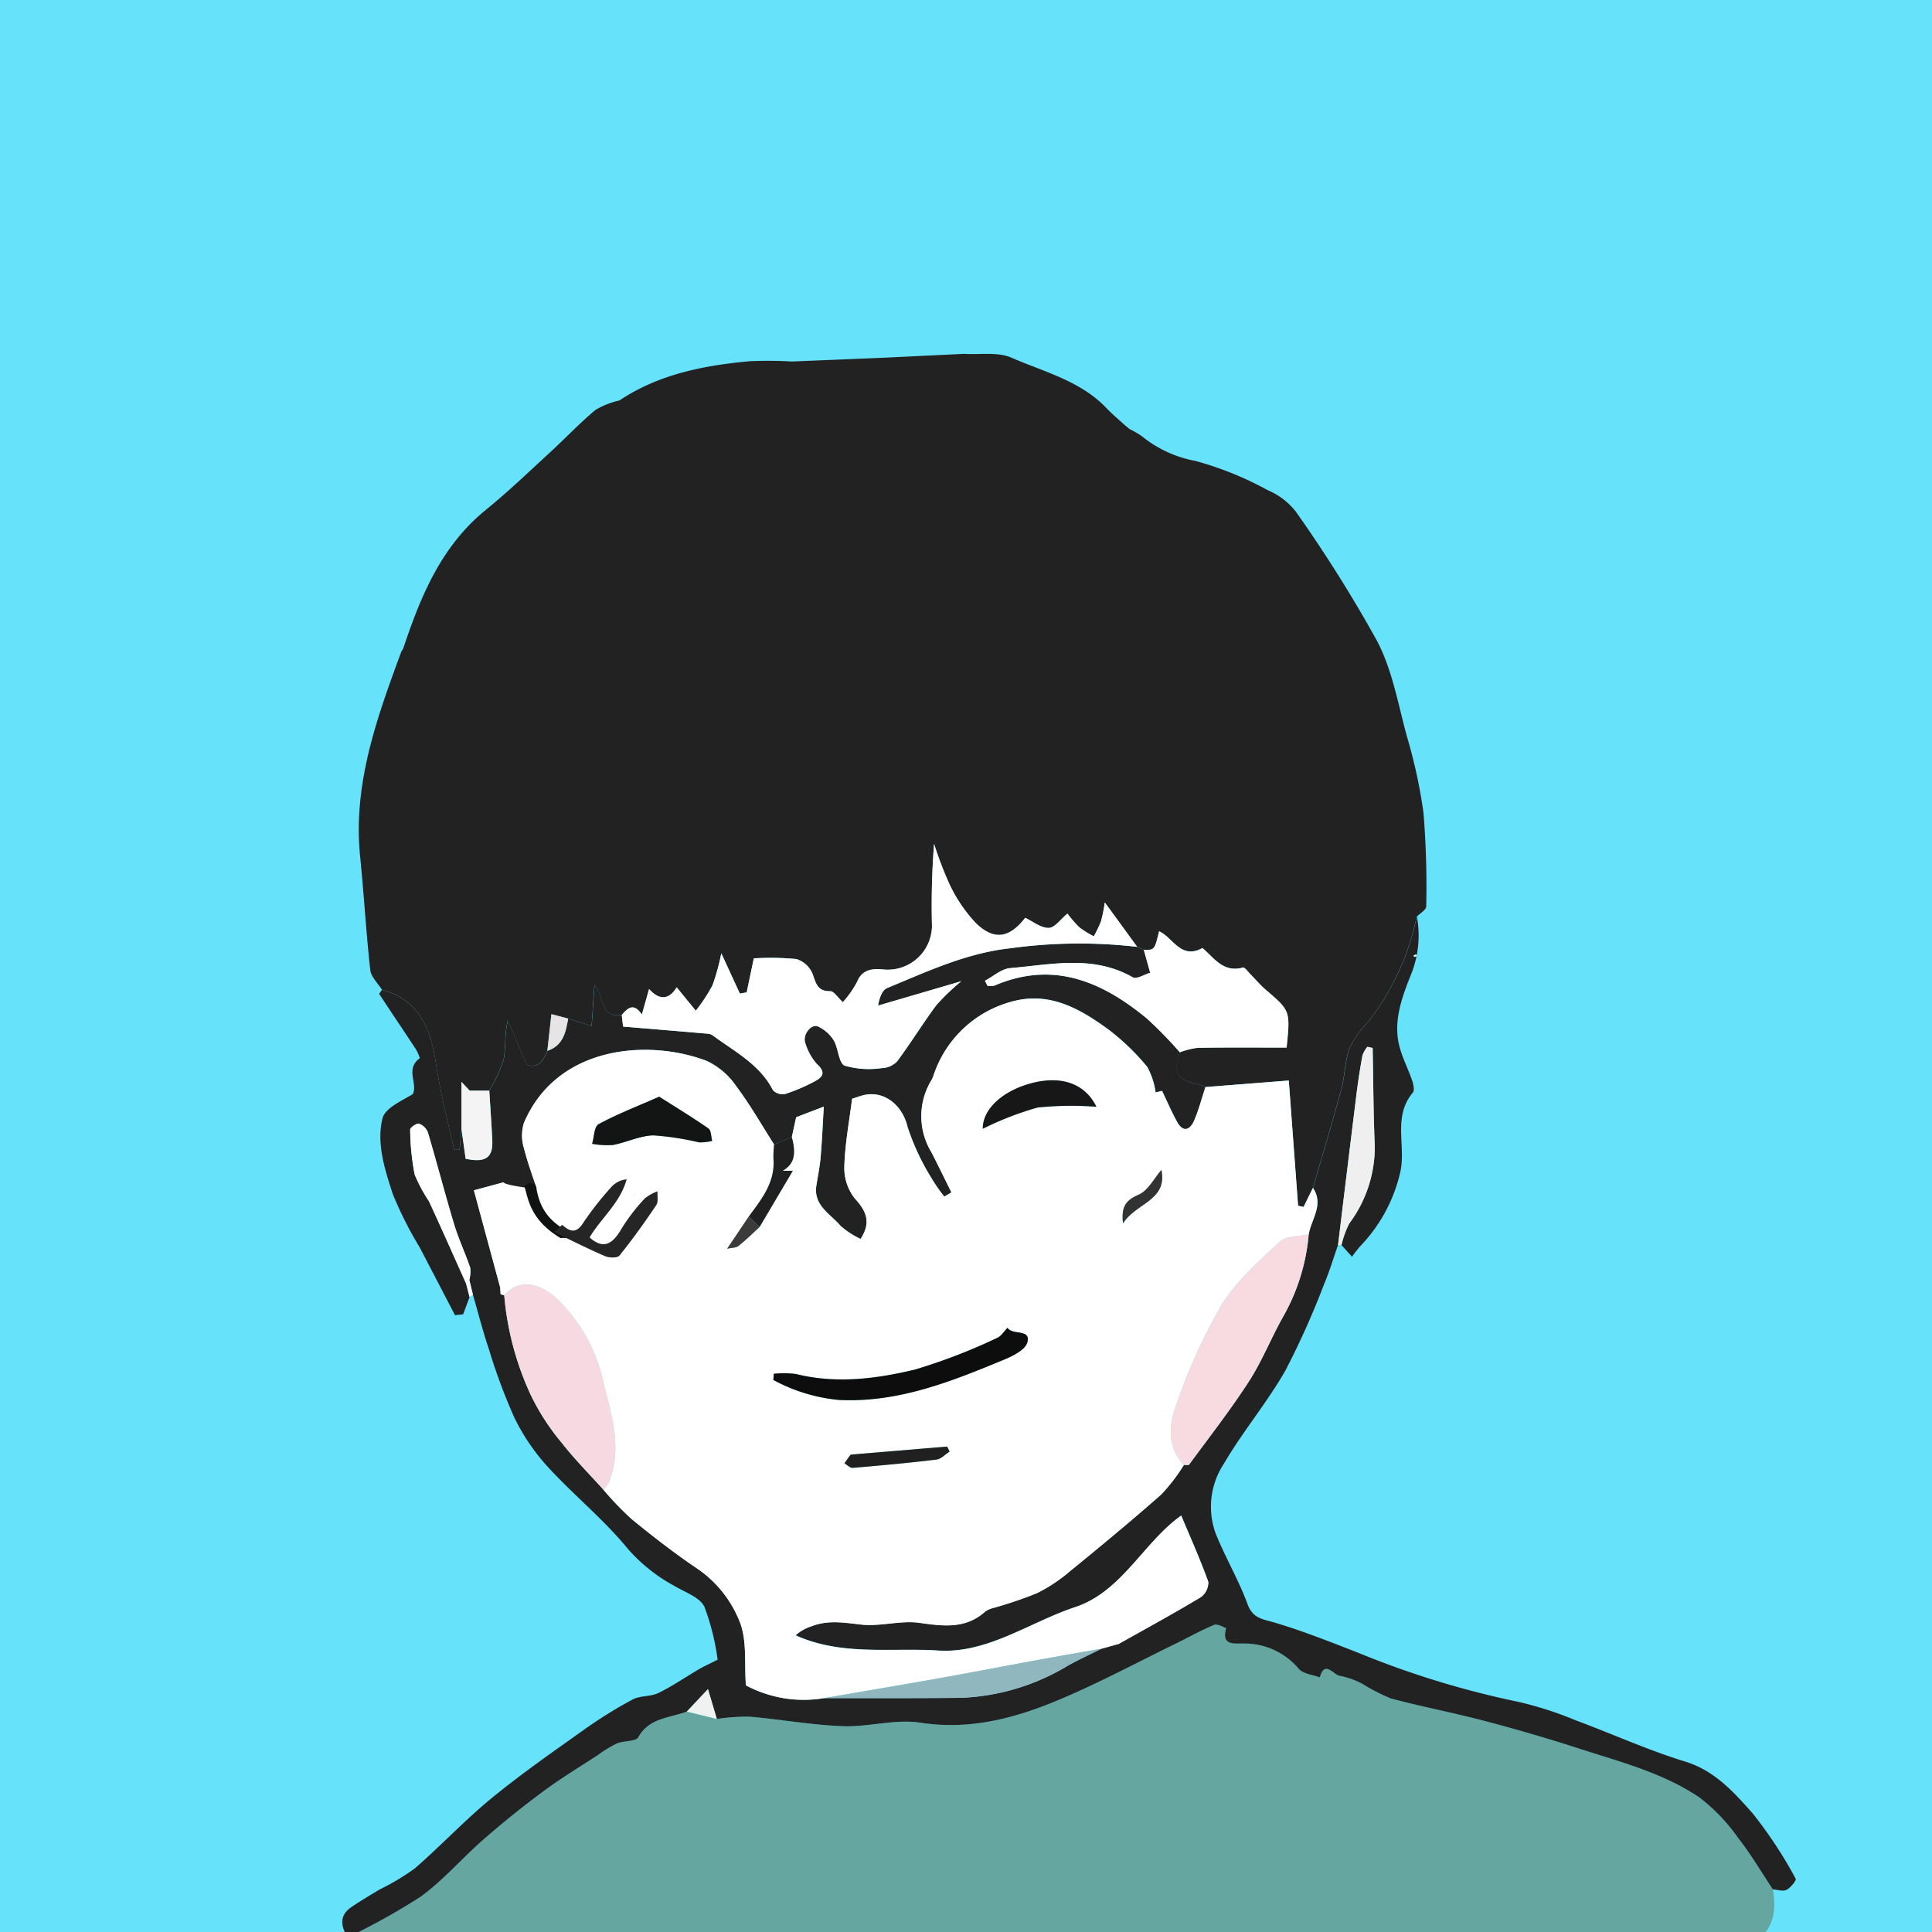 <svg xmlns="http://www.w3.org/2000/svg" xmlns:xlink="http://www.w3.org/1999/xlink" width="198" height="198" viewBox="0 0 198 198">
  <rect x="0" y="0" width="198" height="198" fill="#808080" stroke="none"/>
  <defs>
    <clipPath id="clip-member06">
      <rect width="198" height="198"/>
    </clipPath>
  </defs>
  <g id="member06" clip-path="url(#clip-member06)">
    <rect width="198" height="198" fill="#66e2fa"/>
    <g id="Group_6" data-name="Group 6" transform="translate(-74.594 -490.222)">
      <circle id="Ellipse_4" data-name="Ellipse 4" cx="0.967" cy="0.967" r="0.967" transform="translate(191.175 626.056)" fill="#171616"/>
      <path id="Path_708" data-name="Path 708" d="M256.282,651.049c.432,2.494-.019,4.6-2.586,5.73a4.8,4.8,0,0,1-1.355.376c-4.363.511-8.743.9-13.089,1.522a70.753,70.753,0,0,0-9.986,1.934c-6.076,1.791-12.3,2.119-18.534,2.314-4.194.132-8.4-.2-12.6-.216-3.743-.011-7.485.2-11.228.2-3.788,0-7.575-.175-11.364-.21-4.121-.036-8.243.042-12.364-.011-2.29-.029-4.577-.259-6.866-.331-4.256-.136-8.519-.126-12.769-.356-5.349-.29-10.695-.711-16.032-1.175-2.9-.251-5.774-.819-8.676-1.043-2.552-.2-5.126-.067-7.686-.191a1.934,1.934,0,0,1-1.381-.892c-.48-.94-.671-1.99.462-2.731a66.9,66.9,0,0,0,7.465-4.153c2.342-1.695,4.263-3.962,6.456-5.876,1.977-1.724,4.025-3.376,6.134-4.936,1.811-1.341,3.749-2.51,5.637-3.747a12.275,12.275,0,0,1,1.906-1.159c.714-.3,1.929-.168,2.192-.638,1.134-2.022,3.221-1.957,4.972-2.63l3.073.759a20.967,20.967,0,0,1,3.356-.235c3.192.271,6.365.857,9.56.976,2.641.1,5.375-.757,7.938-.36,5.2.8,9.911-.512,14.513-2.471,3.962-1.686,7.773-3.728,11.648-5.622,1.323-.647,2.612-1.373,3.969-1.94.313-.131,1.216.348,1.21.369-.5,1.808.857,1.526,1.791,1.55a7.266,7.266,0,0,1,5.649,2.589c.453.527,1.428.6,2.163.886.509-1.831,1.409-.237,2.058-.16a8.1,8.1,0,0,1,2.374.858,18.83,18.83,0,0,0,2.868,1.462c3.148.841,6.357,1.449,9.508,2.279q4.944,1.305,9.822,2.87c4.217,1.363,8.576,2.484,12.287,5a19.059,19.059,0,0,1,3.974,4.169C254.043,647.462,255.114,649.294,256.282,651.049Z" transform="translate(0 32.8)" fill="#65a7a0"/>
      <path id="Path_709" data-name="Path 709" d="M144.913,651.11c-1.751.674-3.839.608-4.972,2.63-.263.469-1.478.341-2.192.638a12.278,12.278,0,0,0-1.906,1.159c-1.887,1.237-3.826,2.406-5.637,3.747-2.109,1.56-4.157,3.212-6.134,4.936-2.193,1.914-4.114,4.181-6.456,5.876a66.916,66.916,0,0,1-7.465,4.153c-.7-1.129-.89-2.224.37-3.09.948-.652,1.944-1.235,2.931-1.827a24.476,24.476,0,0,0,3.569-2.137c2.683-2.327,5.121-4.943,7.862-7.193,3.04-2.493,6.28-4.747,9.486-7.028a46.365,46.365,0,0,1,4.986-3.1c.777-.414,1.842-.276,2.641-.666,1.436-.7,2.764-1.621,4.149-2.431.493-.289,1.019-.523,1.922-.981a24.721,24.721,0,0,0-1.35-5.415c-.477-1-2.038-1.514-3.149-2.185a17.137,17.137,0,0,1-4.729-3.793c-2.45-2.993-5.518-5.472-8.144-8.333a21.443,21.443,0,0,1-3.443-5.047,59,59,0,0,1-2.628-7.053c-.619-1.839-1.1-3.725-1.637-5.59l-.366-1.509a3.318,3.318,0,0,0,.094-1.238c-.508-1.5-1.194-2.946-1.651-4.461-.942-3.125-1.759-6.286-2.687-9.415a1.547,1.547,0,0,0-.916-.894c-.237-.069-.914.393-.9.6a25.01,25.01,0,0,0,.46,4.613,16.109,16.109,0,0,0,1.461,2.732c1.3,2.8,2.541,5.618,3.805,8.43l.36,1.389-.662,1.774-.833.087q-1.809-3.475-3.618-6.949a37.832,37.832,0,0,1-2.752-5.452c-.813-2.491-1.691-5.155-1.067-7.75.255-1.064,1.923-1.787,3.105-2.5.565-1.055-.818-2.568.727-3.689a3.946,3.946,0,0,0-.568-1.164c-1.187-1.806-2.4-3.592-3.585-5.4-.039-.06.179-.287.278-.438,3.939,1.075,5.021,4.122,5.558,7.718.437,2.921,1.208,5.791,1.831,8.683l.569-.007.191-2.115.425,3.038c1.58.315,2.823.23,2.731-1.822-.076-1.722-.206-3.441-.311-5.159a14.741,14.741,0,0,0,1.474-3.193c.258-1.262.06-2.617.436-3.989.626,1.46,1.252,2.921,1.939,4.522,1.143.43,1.688-.392,2.111-1.428,1.6-.528,1.889-1.9,2.123-3.3l2.414.755.286-4.184c1,1.087.531,3.372,2.8,3.065l.139,1.182c3.022.253,5.892.489,8.76.739a1.072,1.072,0,0,1,.5.221c2.224,1.638,4.749,2.934,6.1,5.562a1.37,1.37,0,0,0,1.24.386,18.223,18.223,0,0,0,2.931-1.239c.831-.426,1.365-.909.323-1.838a5.724,5.724,0,0,1-1.172-2.109c-.345-.84.567-2.057,1.3-1.727a3.772,3.772,0,0,1,1.6,1.41c.492.826.5,2.328,1.127,2.6a8.943,8.943,0,0,0,3.768.254,2.3,2.3,0,0,0,1.595-.683c1.4-1.882,2.636-3.892,4.034-5.78a22.926,22.926,0,0,1,2.56-2.447l-8.537,2.5c.15-.873.437-1.593.937-1.8,4.082-1.689,8.1-3.577,12.581-4.071a51.709,51.709,0,0,1,13.044-.147l.675.3.654,2.351c-.563.162-1.39.694-1.786.468-4.058-2.32-8.349-1.3-12.569-.942-.89.076-1.722.845-2.58,1.294l.261.515a1.92,1.92,0,0,0,.7-.011c6.01-2.588,11.021-.44,15.628,3.36a43.046,43.046,0,0,1,3.386,3.47c-.7,2-.281,2.822,1.613,3.2a7.312,7.312,0,0,1,1.012.358c-.381,1.155-.68,2.346-1.166,3.457-.408.93-1.116,1.228-1.727.131-.572-1.029-1.037-2.119-1.557-3.2-.349.087-.769.191-.658.164a7.771,7.771,0,0,0-.85-2.608,23.894,23.894,0,0,0-3.978-3.838c-2.723-1.981-5.657-3.729-9.239-3.026A11.605,11.605,0,0,0,170.167,586a3.73,3.73,0,0,1-.326.638,7.1,7.1,0,0,0,.142,7.144c.7,1.364,1.369,2.744,2.05,4.118l-.73.432a16.122,16.122,0,0,1-1.289-1.851,24.326,24.326,0,0,1-2.481-5.3c-.527-2.27-2.506-3.876-4.755-3.179-.389.12-.775.25-.926.3-.293,2.351-.73,4.633-.794,6.924a5.038,5.038,0,0,0,1.063,3.281c1.218,1.327,1.692,2.484.6,4.16a8.568,8.568,0,0,1-2.062-1.347c-1.036-1.227-2.792-2.078-2.467-4.132.151-.956.349-1.907.432-2.868.143-1.648.213-3.3.327-5.209l-2.831,1.083-.446,2.048-1.815.746c-1.279-2-2.457-4.074-3.876-5.968a7.593,7.593,0,0,0-3-2.582c-5.933-2.284-15.365-1.635-18.763,6.34a4.359,4.359,0,0,0,0,2.576c.428,1.7,1.055,3.342,1.559,4.882l-1.7,1.333-1.048-.325-.892-2.381-3.046.822c.886,3.277,1.794,6.627,2.7,9.977l.035.658.374.136a30.326,30.326,0,0,0,2.712,10.209,23.528,23.528,0,0,0,3.161,4.887c1.325,1.7,2.859,3.232,4.3,4.837a32.679,32.679,0,0,0,2.889,3c2.143,1.75,4.335,3.458,6.626,5.006a11.87,11.87,0,0,1,4.472,5.585c.729,1.909.437,4.205.606,6.443a12.58,12.58,0,0,0,7.995,1.311c4.662-.008,9.325.013,13.986-.032a22.838,22.838,0,0,0,11.011-3.295c1.128-.632,2.311-1.17,3.47-1.75l-.1-.1.094.1,1.767-.493c2.807-1.581,5.637-3.122,8.4-4.783a1.868,1.868,0,0,0,.769-1.577c-.839-2.327-1.857-4.59-2.776-6.788-3.842,2.719-6.074,7.8-10.867,9.382-4.669,1.547-9,4.781-14.036,4.451-4.84-.318-9.875.587-14.618-1.561a4.349,4.349,0,0,1,1.587-.913c1.691-.68,3.36-.4,5.119-.192,1.966.227,4.043-.449,5.994-.175,2.451.344,4.721.65,6.738-1.158a2.362,2.362,0,0,1,.827-.368,42.123,42.123,0,0,0,4.463-1.513,16.376,16.376,0,0,0,3.37-2.231c3.171-2.585,6.328-5.192,9.394-7.9a19.017,19.017,0,0,0,2.306-3.011c.182-.008.465.057.532-.034,2.062-2.814,4.216-5.57,6.11-8.493,1.326-2.048,2.244-4.353,3.431-6.5a20.656,20.656,0,0,0,2.716-8.62c.281-1.57,1.579-3.046.436-4.748.974-3.36,1.989-6.709,2.9-10.085.38-1.4.369-2.934.872-4.281a10.592,10.592,0,0,1,1.972-2.744,26.3,26.3,0,0,0,4.9-10.715l0,.028a10.671,10.671,0,0,1-.517,5.722c-.921,2.33-1.974,4.911-1.268,7.6.314,1.194.9,2.314,1.3,3.487.132.389.262,1.008.064,1.243-2.129,2.517-.611,5.59-1.326,8.329a16.132,16.132,0,0,1-4.1,7.445,12.133,12.133,0,0,0-.8,1.04L212,603.3a9.828,9.828,0,0,1,.8-2.21,13.106,13.106,0,0,0,2.613-7.955c-.144-3.34-.15-6.687-.217-10.032l-.544-.119a3.1,3.1,0,0,0-.5.878c-.243,1.335-.453,2.68-.62,4.027q-.958,7.7-1.883,15.408c-.471,1.335-.874,2.7-1.426,4a83.216,83.216,0,0,1-3.973,8.869c-1.893,3.316-4.4,6.281-6.324,9.58a8,8,0,0,0-.839,7.058c.98,2.473,2.369,4.789,3.281,7.283.559,1.525,1.6,1.552,2.835,1.921,2.911.869,5.748,2,8.584,3.106a92.414,92.414,0,0,0,16.341,5A36.674,36.674,0,0,1,235.984,652c3.751,1.39,7.41,3.061,11.225,4.231,3.054.937,5,3.143,6.921,5.3a44.613,44.613,0,0,1,4.422,6.714c.092.151-.521.924-.942,1.136-.366.185-.926-.016-1.4-.048-1.17-1.755-2.24-3.588-3.537-5.242a19.057,19.057,0,0,0-3.974-4.169c-3.711-2.513-8.069-3.633-12.287-5q-4.868-1.572-9.822-2.87c-3.151-.83-6.36-1.438-9.508-2.279a18.834,18.834,0,0,1-2.868-1.462,8.106,8.106,0,0,0-2.374-.858c-.65-.076-1.549-1.671-2.058.16-.735-.283-1.71-.36-2.163-.886a7.266,7.266,0,0,0-5.649-2.589c-.934-.024-2.294.258-1.791-1.55.007-.021-.9-.5-1.21-.369-1.357.567-2.645,1.292-3.969,1.939-3.875,1.894-7.686,3.936-11.648,5.622-4.6,1.96-9.317,3.275-14.514,2.471-2.564-.4-5.3.46-7.938.359-3.195-.119-6.368-.7-9.56-.976a20.967,20.967,0,0,0-3.356.235c-.289-.972-.579-1.944-.91-3.057Zm74.7-77.593-.238.131c.041.041.091.122.122.115a1.119,1.119,0,0,0,.247-.115Z" transform="translate(0.073 14.52)" fill="#222"/>
      <path id="Path_710" data-name="Path 710" d="M185.947,599.929q.938-7.7,1.883-15.408c.167-1.347.377-2.692.62-4.027a3.1,3.1,0,0,1,.5-.878l.544.119c.067,3.344.072,6.691.217,10.032a13.105,13.105,0,0,1-2.613,7.955,9.828,9.828,0,0,0-.8,2.21l-.174.008Z" transform="translate(25.776 17.886)" fill="#f0efef"/>
      <path id="Path_711" data-name="Path 711" d="M219.976,573.5a52.772,52.772,0,0,0-1.719-7.885c-.881-3.265-1.48-6.719-3.014-9.668a143.175,143.175,0,0,0-8.342-13.286,7.19,7.19,0,0,0-2.878-2.2,34.047,34.047,0,0,0-7.413-3,12.207,12.207,0,0,1-5.474-2.52,9.353,9.353,0,0,0-1.277-.746l-.422-.344c-.644-.592-1.326-1.15-1.927-1.783-2.669-2.82-6.392-3.719-9.76-5.189-1.4-.612-3.209-.291-4.832-.394h0l-8.478.409h0l-9.2.377a41.8,41.8,0,0,0-4.35-.027c-4.653.437-9.2,1.309-13.2,3.946l-.115.07-.017.007h0a8.379,8.379,0,0,0-2.433.964c-1.631,1.357-3.092,2.915-4.657,4.352-2.167,1.988-4.291,4.031-6.571,5.883-4.573,3.713-6.686,8.841-8.468,14.19l.012-.012-.222.37c-2.49,6.77-4.967,13.535-4.218,20.968.392,3.876.611,7.771,1.039,11.645.079.712.786,1.357,1.2,2.032,3.939,1.075,5.021,4.122,5.558,7.718.437,2.921,1.208,5.79,1.831,8.683l.569-.007.191-2.115V601.1l.839.9h2a14.739,14.739,0,0,0,1.474-3.193c.258-1.262.06-2.617.436-3.989.626,1.46,1.252,2.921,1.939,4.522,1.143.43,1.688-.392,2.111-1.428.132-1.2.265-2.39.414-3.751.623.164,1.166.306,1.708.448l2.414.755c.106-1.54.191-2.788.286-4.184,1,1.087.531,3.372,2.8,3.065.607-.7,1.218-1.314,2.066-.045l.739-2.621c1.259,1.407,2.224.838,2.828-.175l1.96,2.4a17.262,17.262,0,0,0,1.712-2.607,22.573,22.573,0,0,0,.906-3.278l1.9,4.124.7-.116.732-3.487a27.518,27.518,0,0,1,4.367.071,2.641,2.641,0,0,1,1.657,1.523c.35.966.491,1.788,1.808,1.768.373-.005.757.639,1.291,1.127a10.583,10.583,0,0,0,1.458-2.075c.556-1.413,1.791-1.371,2.8-1.269a4.533,4.533,0,0,0,4.877-4.458,81.968,81.968,0,0,1,.215-8.424,36.755,36.755,0,0,0,1.607,4.192,15.308,15.308,0,0,0,2.648,3.9c1.875,1.842,3.449,1.589,5.086-.512.794.372,1.611,1.051,2.411,1.033.622-.013,1.222-.9,1.917-1.466a12.352,12.352,0,0,0,1.21,1.4,9.487,9.487,0,0,0,1.489.924,12.039,12.039,0,0,0,.743-1.544,16.155,16.155,0,0,0,.385-1.924c1.175,1.613,2.242,3.081,3.31,4.547l.675.3c1.108.032,1.108.032,1.577-1.893,1.436.65,2.235,2.934,4.439,1.715,1.187,1,2.139,2.566,4.153,2,.18-.051.525.443.778.7.519.52.99,1.092,1.547,1.568,2.526,2.164,2.534,2.155,2.149,5.935-3.026,0-6.071-.025-9.113.023a8.037,8.037,0,0,0-1.839.465c-.7,2-.281,2.822,1.615,3.2a7.349,7.349,0,0,1,1.011.358l8.551-.671c.333,4.471.643,8.654.953,12.836l.563.12.954-1.946c.974-3.36,1.989-6.709,2.9-10.085.38-1.4.369-2.934.872-4.281a10.592,10.592,0,0,1,1.972-2.744,26.3,26.3,0,0,0,4.9-10.715,36.122,36.122,0,0,0,.007-4.08,35.816,35.816,0,0,1-.007,4.08l0,.028c.34-.352.973-.7.972-1.055A92.407,92.407,0,0,0,219.976,573.5Z" transform="translate(0.499)" fill="#222"/>
      <path id="Path_712" data-name="Path 712" d="M114.351,549.044l-.229.381Z" transform="translate(1.595 7.593)" fill="#090808"/>
      <path id="Path_713" data-name="Path 713" d="M130.962,530.01l-.115.07Z" transform="translate(7.226 1.185)" fill="#090808"/>
      <path id="Path_714" data-name="Path 714" d="M155.562,647.619a12.579,12.579,0,0,1-7.995-1.311c-.168-2.238.123-4.534-.606-6.443a11.87,11.87,0,0,0-4.472-5.585c-2.291-1.548-4.483-3.256-6.626-5.006a32.671,32.671,0,0,1-2.889-3,3.763,3.763,0,0,0,.515-.7c1.462-3.469.289-6.981-.5-10.223a16.676,16.676,0,0,0-4.931-8.787c-1.767-1.564-3.832-1.907-5.262-.219l-.374-.135c-.011-.221-.023-.44-.035-.659-.906-3.35-1.814-6.7-2.7-9.977l3.046-.822c.253.676,13.478,1.66,13.512,1.18a4.561,4.561,0,0,0-1.3.727,19.409,19.409,0,0,0-2.349,3.04c-.88,1.526-1.8,2.307-3.316.962,1.167-1.976.179-2.82-.624-1.533-.731,1.171-1.369.962-2.183.239l-1.8-1.91,1.7-1.333c-.5-1.54-1.131-3.185-1.559-4.882a4.359,4.359,0,0,1,0-2.576c3.4-7.974,12.829-8.624,18.763-6.34a7.591,7.591,0,0,1,3,2.583c1.42,1.894,2.6,3.969,3.876,5.968a11.905,11.905,0,0,0-.067,1.493c.18,2.413-1.227,4.129-2.53,5.9l-2.215,3.295c.479-.106.908-.08,1.159-.278.757-.6,1.444-1.284,2.159-1.935l3.414-5.772h-1.044c1.192-.686,1.41-1.693.94-3.446l.446-2.048,2.831-1.083c-.115,1.907-.184,3.561-.327,5.209-.083.961-.281,1.913-.432,2.868-.325,2.053,1.432,2.9,2.467,4.132a8.565,8.565,0,0,0,2.062,1.347c1.1-1.676.622-2.832-.6-4.16a5.038,5.038,0,0,1-1.063-3.281c.064-2.291.5-4.573.794-6.924.151-.049.537-.179.926-.3,2.248-.7,4.228.909,4.755,3.179a24.324,24.324,0,0,0,2.481,5.3,16.116,16.116,0,0,0,1.289,1.851l.73-.432c-.682-1.374-1.35-2.755-2.05-4.118a7.1,7.1,0,0,1-.142-7.144,3.732,3.732,0,0,0,.326-.638,11.605,11.605,0,0,1,8.716-7.815c3.582-.7,6.516,1.045,9.239,3.026a23.892,23.892,0,0,1,3.978,3.838,7.772,7.772,0,0,1,.85,2.608c-.111.027.309-.078.658-.165.52,1.079.985,2.168,1.557,3.2.611,1.1,1.319.8,1.727-.131.485-1.111.785-2.3,1.166-3.457l8.551-.671c.333,4.471.643,8.654.953,12.836l.563.12.954-1.946c1.143,1.7-.155,3.177-.436,4.748-1,.226-2.294.135-2.939.739-2.159,2.02-4.482,4.043-6,6.52a58.326,58.326,0,0,0-4.629,10.209c-.755,2.03-.961,4.308.781,6.175a19.009,19.009,0,0,1-2.306,3.011c-3.066,2.708-6.223,5.315-9.394,7.9a16.379,16.379,0,0,1-3.37,2.231,42.122,42.122,0,0,1-4.463,1.513,2.361,2.361,0,0,0-.827.368c-2.017,1.807-4.287,1.5-6.738,1.158-1.95-.274-4.027.4-5.994.175-1.759-.2-3.428-.488-5.119.192a4.349,4.349,0,0,0-1.587.913c4.742,2.148,9.778,1.243,14.618,1.561,5.041.33,9.367-2.9,14.036-4.451,4.793-1.587,7.025-6.663,10.867-9.382.92,2.2,1.937,4.46,2.776,6.788a1.868,1.868,0,0,1-.769,1.577c-2.76,1.66-5.59,3.2-8.4,4.783l-1.767.493-.094-.1.1.1c-2.2.389-4.41.766-6.61,1.17-3.328.609-6.649,1.256-9.98,1.851C163.484,646.269,159.521,646.936,155.562,647.619Zm-5.135-33.244-.051.632a17.6,17.6,0,0,0,6.7,2.049c6.1.3,11.554-1.891,17-4.152.9-.373,2.135-1,2.334-1.751.381-1.422-1.508-.692-2.036-1.489-.357.357-.648.865-1.076,1.041a58.807,58.807,0,0,1-8.416,3.24c-3.975.954-8.072,1.472-12.185.455A9.735,9.735,0,0,0,150.426,614.375Zm-11.743-28.4c-2.3,1.012-4.324,1.791-6.214,2.82-.453.246-.456,1.321-.664,2.014a8.812,8.812,0,0,0,2.132.12c1.406-.262,2.775-.956,4.17-.986a29.161,29.161,0,0,1,4.669.719,5.274,5.274,0,0,0,1.337-.152c-.119-.436-.095-1.073-.378-1.271C142.139,588.121,140.468,587.111,138.684,585.975Zm44.806,1.041c-1.143-2.342-3.485-3.181-6.421-2.478-3.009.72-5.248,2.62-5.225,4.732a32.262,32.262,0,0,1,5.59-2.172A32.78,32.78,0,0,1,183.49,587.016Zm-15.047,35.333-.25-.515q-4.89.407-9.779.817a.241.241,0,0,0-.164.073c-.2.271-.392.549-.585.825.282.164.579.488.846.467,2.864-.241,5.729-.5,8.584-.849C167.569,623.11,167.994,622.633,168.443,622.349Zm17.775-23.386c1.326-2.109,4.575-2.328,3.935-5.486-.755.87-1.355,2.111-2.314,2.529C186.558,596.566,185.995,597.18,186.218,598.963Z" transform="translate(3.47 16.638)" fill="#fff"/>
      <path id="Path_715" data-name="Path 715" d="M183.852,574.612a51.707,51.707,0,0,0-13.044.147c-4.476.495-8.5,2.382-12.581,4.071-.5.207-.787.928-.937,1.8l8.537-2.5a22.923,22.923,0,0,0-2.56,2.448c-1.4,1.887-2.629,3.9-4.034,5.78a2.3,2.3,0,0,1-1.595.683,8.942,8.942,0,0,1-3.768-.254c-.626-.271-.635-1.774-1.127-2.6a3.772,3.772,0,0,0-1.6-1.41c-.729-.33-1.64.888-1.3,1.727a5.724,5.724,0,0,0,1.172,2.109c1.041.929.508,1.412-.323,1.838a18.224,18.224,0,0,1-2.931,1.239,1.37,1.37,0,0,1-1.24-.386c-1.346-2.628-3.871-3.924-6.1-5.562a1.071,1.071,0,0,0-.5-.221c-2.868-.25-5.738-.487-8.761-.739l-.139-1.182c.607-.7,1.218-1.314,2.066-.046l.739-2.621c1.259,1.407,2.224.838,2.828-.175l1.96,2.4a17.26,17.26,0,0,0,1.712-2.607,22.4,22.4,0,0,0,.9-3.278l1.9,4.124.7-.116.732-3.487a27.51,27.51,0,0,1,4.367.071,2.641,2.641,0,0,1,1.657,1.523c.35.966.491,1.788,1.809,1.768.373-.005.757.639,1.291,1.127a10.581,10.581,0,0,0,1.458-2.074c.556-1.413,1.791-1.371,2.8-1.268a4.533,4.533,0,0,0,4.878-4.458,81.959,81.959,0,0,1,.215-8.424,36.764,36.764,0,0,0,1.607,4.192,15.309,15.309,0,0,0,2.648,3.9c1.875,1.842,3.449,1.589,5.086-.512.794.372,1.611,1.051,2.411,1.033.622-.013,1.222-.9,1.917-1.466a12.369,12.369,0,0,0,1.21,1.4,9.5,9.5,0,0,0,1.489.924,12.031,12.031,0,0,0,.743-1.544,16.148,16.148,0,0,0,.385-1.923C181.717,571.678,182.784,573.146,183.852,574.612Z" transform="translate(7.288 12.648)" fill="#fff"/>
      <path id="Path_716" data-name="Path 716" d="M178.844,583.162a43.043,43.043,0,0,0-3.386-3.47c-4.607-3.8-9.619-5.948-15.628-3.36a1.919,1.919,0,0,1-.7.011l-.261-.515c.858-.449,1.69-1.218,2.58-1.294,4.22-.362,8.511-1.378,12.569.942.4.226,1.223-.306,1.786-.468l-.654-2.351c1.108.032,1.108.032,1.577-1.893,1.436.65,2.235,2.934,4.439,1.715,1.187,1,2.139,2.566,4.153,2,.18-.051.525.442.778.7.519.52.99,1.092,1.547,1.568,2.526,2.164,2.534,2.155,2.149,5.935-3.026,0-6.071-.025-9.113.023A8.044,8.044,0,0,0,178.844,583.162Z" transform="translate(16.661 14.905)" fill="#fff"/>
      <path id="Path_717" data-name="Path 717" d="M121.584,583.208c.106,1.719.235,3.438.311,5.16.092,2.052-1.151,2.137-2.731,1.822l-.425-3.038v-4.845l.839.9Z" transform="translate(3.15 18.791)" fill="#f4f4f4"/>
      <path id="Path_718" data-name="Path 718" d="M127.45,577.565c-.234,1.4-.524,2.775-2.123,3.3l.414-3.751Z" transform="translate(5.368 17.044)" fill="#e6e4e4"/>
      <path id="Path_719" data-name="Path 719" d="M136.019,631.164l2.163-2.3c.332,1.113.622,2.085.91,3.057Z" transform="translate(8.967 34.466)" fill="#f0f2f2"/>
      <path id="Path_720" data-name="Path 720" d="M174.466,617.632c-1.742-1.867-1.536-4.145-.781-6.175a58.331,58.331,0,0,1,4.629-10.209c1.52-2.477,3.843-4.5,6-6.52.646-.6,1.941-.513,2.939-.739a20.656,20.656,0,0,1-2.716,8.62c-1.187,2.144-2.105,4.45-3.431,6.5-1.894,2.923-4.047,5.68-6.11,8.493C174.932,617.69,174.648,617.624,174.466,617.632Z" transform="translate(21.46 22.724)" fill="#f7dbe1"/>
      <path id="Path_721" data-name="Path 721" d="M122.017,598.956c1.43-1.688,3.5-1.345,5.262.219a16.677,16.677,0,0,1,4.931,8.787c.785,3.241,1.958,6.754.5,10.223a3.767,3.767,0,0,1-.515.7c-1.442-1.605-2.977-3.138-4.3-4.837a23.524,23.524,0,0,1-3.161-4.887A30.326,30.326,0,0,1,122.017,598.956Z" transform="translate(4.253 24.02)" fill="#f7dae1"/>
      <path id="Path_722" data-name="Path 722" d="M146.527,630.837c3.959-.683,7.922-1.35,11.878-2.056,3.331-.595,6.651-1.242,9.98-1.851,2.2-.4,4.406-.781,6.61-1.17-1.159.58-2.342,1.117-3.47,1.75a22.838,22.838,0,0,1-11.011,3.295C155.852,630.85,151.189,630.829,146.527,630.837Z" transform="translate(12.505 33.421)" fill="#8fb7bd"/>
      <path id="Path_723" data-name="Path 723" d="M120.53,601.887c-1.264-2.812-2.509-5.634-3.805-8.43a16.115,16.115,0,0,1-1.461-2.732,25.009,25.009,0,0,1-.46-4.613c-.009-.2.668-.666.9-.6a1.547,1.547,0,0,1,.916.894c.928,3.129,1.744,6.29,2.687,9.415.457,1.514,1.143,2.959,1.651,4.461a3.318,3.318,0,0,1-.094,1.238Z" transform="translate(1.825 19.87)" fill="#fff"/>
      <path id="Path_724" data-name="Path 724" d="M145.177,586.545c.471,1.752.253,2.76-.94,3.446h1.044l-3.414,5.772-1.1-1.081c1.3-1.768,2.711-3.485,2.53-5.9a11.906,11.906,0,0,1,.067-1.493Z" transform="translate(10.565 20.218)" fill="#202020"/>
      <path id="Path_725" data-name="Path 725" d="M127.287,595.721c-3.287-1.949-3.34-4.273-3.735-5.344a3.38,3.38,0,0,1,.575-.341c.278.237.283-.012.563.224.3.822.242,3.129,3.334,4.771C128.157,595.993,127.641,595.6,127.287,595.721Z" transform="translate(4.77 21.394)" fill="#101111"/>
      <path id="Path_726" data-name="Path 726" d="M119.426,597.49l.366,1.509-.345.243-.36-1.389Z" transform="translate(3.267 23.903)" fill="#fff"/>
      <path id="Path_727" data-name="Path 727" d="M167.82,625.888l1.767-.493Z" transform="translate(19.674 33.298)" fill="#8fb7bd"/>
      <path id="Path_728" data-name="Path 728" d="M121.711,598.08c.012.219.024.438.035.659C121.734,598.518,121.723,598.3,121.711,598.08Z" transform="translate(4.15 24.102)" fill="#f7dae1"/>
      <path id="Path_729" data-name="Path 729" d="M191.964,572.535l.131.131a1.117,1.117,0,0,1-.247.115c-.031.007-.08-.073-.122-.115Z" transform="translate(27.722 15.502)" fill="#fff"/>
      <path id="Path_730" data-name="Path 730" d="M127.837,536.951l-.134.481.135-.48Z" transform="translate(6.168 3.522)" fill="#1c1b1b"/>
      <path id="Path_731" data-name="Path 731" d="M142.7,605.873a9.735,9.735,0,0,1,2.27.025c4.113,1.017,8.21.5,12.185-.454a58.815,58.815,0,0,0,8.416-3.24c.428-.177.719-.684,1.076-1.041.528.8,2.417.067,2.036,1.489-.2.747-1.436,1.378-2.334,1.751-5.444,2.26-10.9,4.457-17,4.152a17.6,17.6,0,0,1-6.7-2.049Z" transform="translate(11.199 25.14)" fill="#0c0d0c"/>
      <path id="Path_732" data-name="Path 732" d="M135.632,583.44c1.784,1.136,3.455,2.147,5.051,3.264.283.2.259.835.378,1.271a5.271,5.271,0,0,1-1.337.152,29.155,29.155,0,0,0-4.669-.719c-1.4.031-2.764.724-4.17.986a8.812,8.812,0,0,1-2.132-.12c.209-.694.211-1.768.664-2.014C131.308,585.231,133.335,584.452,135.632,583.44Z" transform="translate(6.521 19.173)" fill="#131414"/>
      <path id="Path_733" data-name="Path 733" d="M125.831,595.18l.839-.739c.815.723,1.453.93,2.183-.241a32.334,32.334,0,0,1,2.826-3.6,2.386,2.386,0,0,1,1.6-.822c-.663,2.43-2.631,3.979-3.8,5.956,1.513,1.345,2.438.564,3.316-.962a19.351,19.351,0,0,1,2.35-3.04,4.551,4.551,0,0,1,1.3-.727c-.033.478.1,1.072-.13,1.417-1.191,1.77-2.435,3.509-3.771,5.171-.209.259-1.049.241-1.473.059C129.294,596.89,127.571,596.014,125.831,595.18Z" transform="translate(5.537 21.307)" fill="#252525"/>
      <path id="Path_734" data-name="Path 734" d="M170.354,584.9a32.774,32.774,0,0,0-6.056.082,32.262,32.262,0,0,0-5.59,2.172c-.023-2.112,2.216-4.011,5.225-4.732C166.87,581.723,169.212,582.562,170.354,584.9Z" transform="translate(16.606 18.75)" fill="#161716"/>
      <path id="Path_735" data-name="Path 735" d="M158.879,610.783c-.449.283-.874.76-1.349.818-2.855.345-5.72.608-8.584.849-.267.021-.564-.3-.846-.466.194-.275.384-.553.585-.825a.242.242,0,0,1,.164-.073q4.888-.411,9.779-.817Z" transform="translate(13.035 28.205)" fill="#202020"/>
      <path id="Path_736" data-name="Path 736" d="M169.474,594.539c-.223-1.783.34-2.4,1.621-2.957.958-.418,1.559-1.659,2.314-2.529C174.049,592.21,170.8,592.429,169.474,594.539Z" transform="translate(20.214 21.063)" fill="#333232"/>
      <path id="Path_737" data-name="Path 737" d="M141.323,592.632l1.1,1.081c-.715.651-1.4,1.337-2.159,1.935-.251.2-.68.172-1.159.278Z" transform="translate(10.007 22.268)" fill="#3c3b3a"/>
    </g>
  </g>
</svg>
